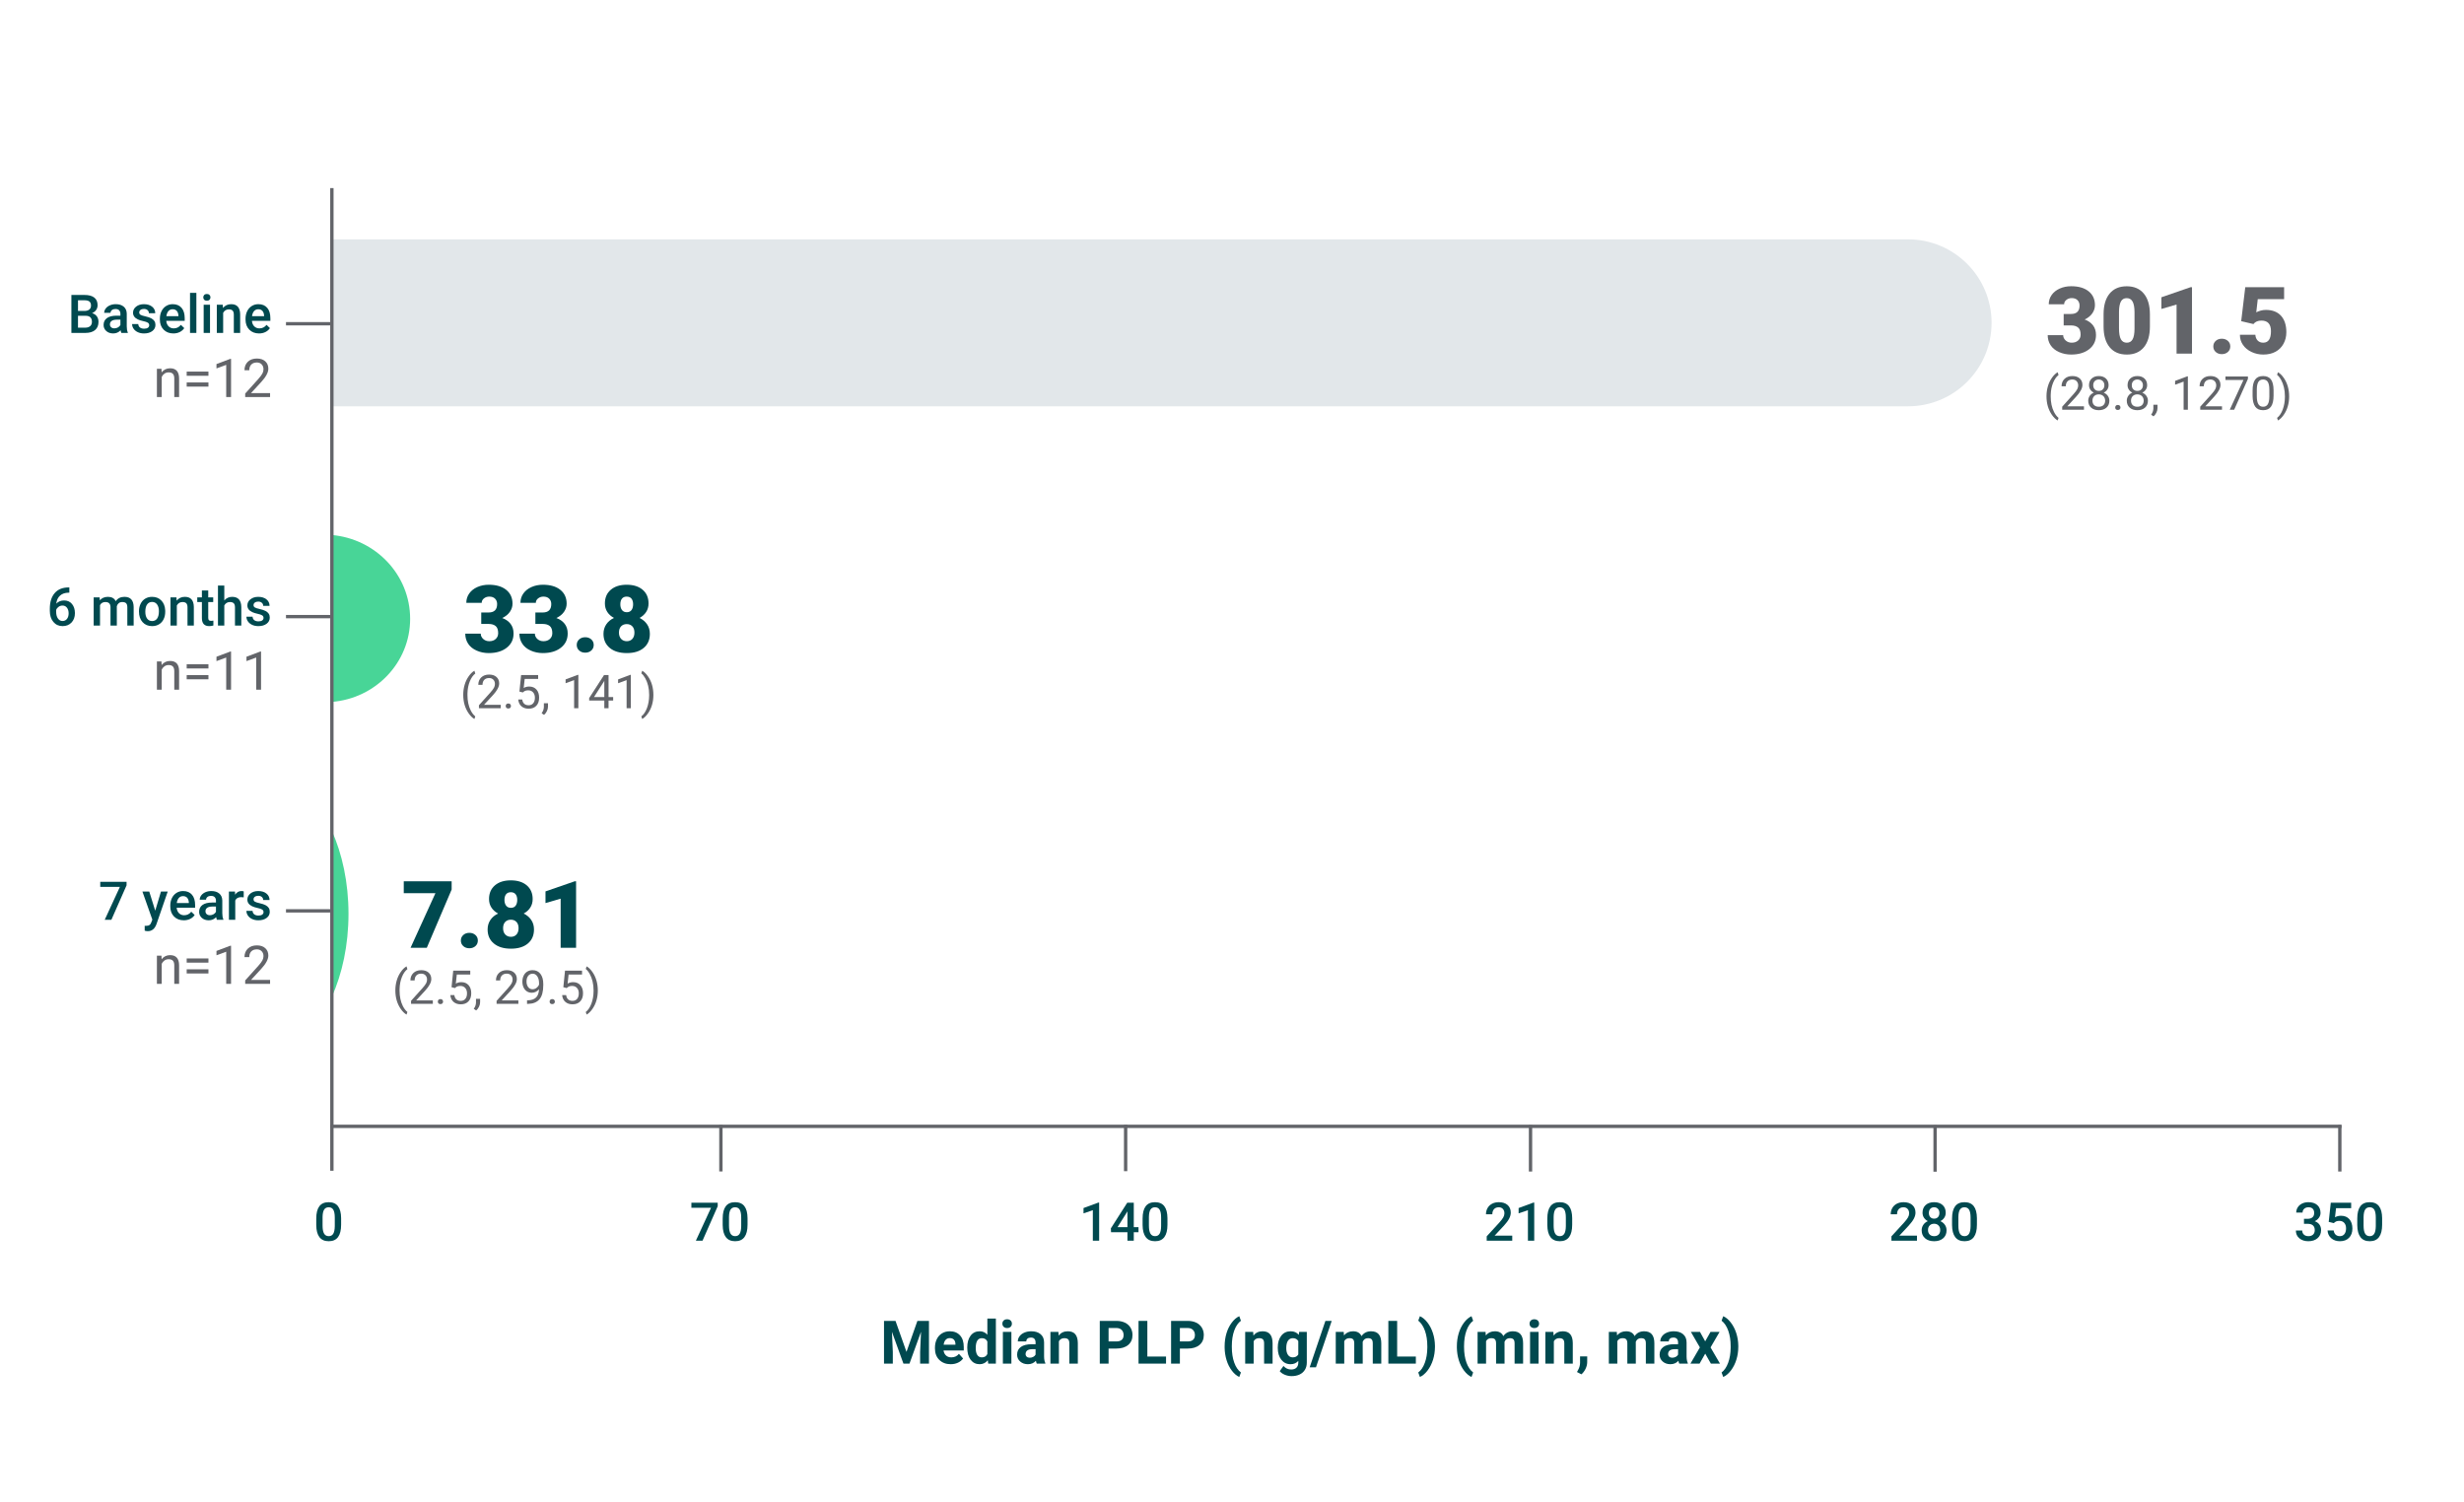 <svg width="738" height="450" viewBox="0 0 738 450" fill="none" xmlns="http://www.w3.org/2000/svg">
<path d="M596.504 96.693C596.504 110.491 585.301 121.693 571.504 121.693L99.334 121.693V71.693L571.504 71.693C585.301 71.693 596.504 82.895 596.504 96.693Z" fill="#E2E7EA"/>
<path d="M99.334 248.707V298.707C102.49 291.709 104.379 283.08 104.379 273.707C104.379 264.334 102.49 255.705 99.334 248.707Z" fill="#48D597"/>
<path d="M99.334 160.242V210.242C112.489 209.215 122.842 198.476 122.842 185.353C122.842 172.18 112.508 161.38 99.334 160.242Z" fill="#48D597"/>
<path d="M268.217 395.639L271.504 404.92L274.774 395.639H278.237V408.436H275.591V404.938L275.855 398.899L272.401 408.436H270.59L267.145 398.908L267.408 404.938V408.436H264.772V395.639H268.217Z" fill="#00494F"/>
<path d="M284.749 408.611C283.355 408.611 282.22 408.184 281.344 407.328C280.468 406.473 280.03 405.333 280.03 403.909V403.663C280.03 402.708 280.214 401.854 280.583 401.102C280.953 400.349 281.475 399.769 282.152 399.361C282.829 398.954 283.601 398.75 284.468 398.75C285.769 398.75 286.793 399.16 287.54 399.98C288.287 400.801 288.661 401.964 288.661 403.47V404.507H282.605C282.687 405.128 282.934 405.626 283.348 406.001C283.761 406.376 284.284 406.563 284.916 406.563C285.895 406.563 286.66 406.209 287.21 405.5L288.458 406.897C288.078 407.437 287.562 407.857 286.911 408.158C286.261 408.46 285.54 408.611 284.749 408.611ZM284.459 400.798C283.955 400.798 283.547 400.969 283.233 401.31C282.92 401.651 282.719 402.14 282.631 402.775H286.164V402.572C286.153 402.007 286 401.57 285.707 401.262C285.414 400.952 284.998 400.798 284.459 400.798Z" fill="#00494F"/>
<path d="M289.706 403.61C289.706 402.128 290.039 400.947 290.704 400.068C291.369 399.189 292.279 398.75 293.433 398.75C294.359 398.75 295.123 399.096 295.727 399.787V394.936H298.276V408.436H295.982L295.859 407.425C295.226 408.216 294.411 408.611 293.415 408.611C292.296 408.611 291.398 408.171 290.721 407.289C290.045 406.407 289.706 405.181 289.706 403.61ZM292.246 403.8C292.246 404.691 292.402 405.375 292.712 405.851C293.023 406.326 293.474 406.563 294.066 406.563C294.851 406.563 295.405 406.232 295.727 405.568V401.811C295.41 401.147 294.863 400.815 294.083 400.815C292.859 400.815 292.246 401.811 292.246 403.8Z" fill="#00494F"/>
<path d="M300.227 396.466C300.227 396.085 300.354 395.771 300.609 395.525C300.864 395.279 301.211 395.156 301.651 395.156C302.084 395.156 302.43 395.279 302.688 395.525C302.946 395.771 303.074 396.085 303.074 396.466C303.074 396.853 302.944 397.169 302.683 397.415C302.423 397.661 302.078 397.784 301.651 397.784C301.223 397.784 300.879 397.661 300.618 397.415C300.357 397.169 300.227 396.853 300.227 396.466ZM302.925 408.437H300.376V398.927H302.925V408.437Z" fill="#00494F"/>
<path d="M310.528 408.436C310.41 408.207 310.325 407.923 310.273 407.583C309.657 408.269 308.858 408.611 307.873 408.611C306.942 408.611 306.17 408.342 305.557 407.803C304.945 407.264 304.639 406.584 304.639 405.764C304.639 404.756 305.012 403.982 305.76 403.443C306.507 402.904 307.586 402.632 308.998 402.626H310.167V402.081C310.167 401.642 310.054 401.29 309.829 401.026C309.603 400.763 309.247 400.631 308.761 400.631C308.333 400.631 307.998 400.733 307.755 400.938C307.511 401.144 307.39 401.425 307.39 401.782H304.85C304.85 401.231 305.02 400.722 305.36 400.253C305.699 399.784 306.18 399.417 306.801 399.15C307.422 398.884 308.119 398.75 308.893 398.75C310.065 398.75 310.995 399.045 311.683 399.633C312.372 400.223 312.716 401.05 312.716 402.116V406.238C312.722 407.141 312.848 407.823 313.094 408.286V408.436H310.528ZM308.427 406.669C308.802 406.669 309.148 406.586 309.464 406.418C309.781 406.252 310.015 406.027 310.167 405.746V404.111H309.218C307.947 404.111 307.27 404.551 307.188 405.43L307.179 405.579C307.179 405.896 307.29 406.156 307.513 406.361C307.736 406.566 308.04 406.669 308.427 406.669Z" fill="#00494F"/>
<path d="M317.005 398.926L317.084 400.024C317.764 399.175 318.675 398.75 319.818 398.75C320.825 398.75 321.575 399.046 322.068 399.638C322.56 400.229 322.812 401.114 322.823 402.292V408.436H320.283V402.354C320.283 401.814 320.166 401.424 319.932 401.18C319.698 400.937 319.308 400.815 318.763 400.815C318.048 400.815 317.512 401.12 317.155 401.729V408.436H314.615V398.926H317.005Z" fill="#00494F"/>
<path d="M332.034 403.927V408.436H329.398V395.639H334.39C335.351 395.639 336.196 395.814 336.926 396.166C337.655 396.518 338.216 397.018 338.609 397.664C339.001 398.313 339.198 399.049 339.198 399.875C339.198 401.129 338.768 402.118 337.91 402.842C337.052 403.565 335.864 403.927 334.346 403.927H332.034ZM332.034 401.791H334.39C335.087 401.791 335.619 401.627 335.985 401.299C336.351 400.971 336.534 400.502 336.534 399.893C336.534 399.266 336.35 398.759 335.981 398.372C335.612 397.985 335.102 397.786 334.451 397.774H332.034V401.791Z" fill="#00494F"/>
<path d="M343.645 406.317H349.243V408.436H341.008V395.639H343.645V406.317Z" fill="#00494F"/>
<path d="M353.392 403.927V408.436H350.755V395.639H355.747C356.708 395.639 357.553 395.814 358.283 396.166C359.012 396.518 359.573 397.018 359.966 397.664C360.359 398.313 360.555 399.049 360.555 399.875C360.555 401.129 360.126 402.118 359.267 402.842C358.409 403.565 357.221 403.927 355.703 403.927H353.392ZM353.392 401.791H355.747C356.445 401.791 356.976 401.627 357.343 401.299C357.709 400.971 357.892 400.502 357.892 399.893C357.892 399.266 357.707 398.759 357.338 398.372C356.969 397.985 356.459 397.786 355.809 397.774H353.392V401.791Z" fill="#00494F"/>
<path d="M366.795 403.232C366.795 401.891 366.974 400.613 367.331 399.4C367.689 398.188 368.216 397.114 368.913 396.18C369.611 395.245 370.366 394.596 371.181 394.232L371.673 395.604C370.818 396.236 370.15 397.215 369.669 398.539C369.189 399.863 368.948 401.41 368.948 403.18V403.452C368.948 405.228 369.186 406.78 369.66 408.11C370.135 409.44 370.806 410.434 371.673 411.09L371.181 412.435C370.384 412.077 369.641 411.445 368.953 410.541C368.264 409.635 367.739 408.591 367.375 407.407C367.012 406.224 366.819 404.987 366.795 403.698V403.232Z" fill="#00494F"/>
<path d="M375.338 398.926L375.417 400.024C376.097 399.175 377.008 398.75 378.151 398.75C379.158 398.75 379.908 399.046 380.401 399.638C380.893 400.229 381.145 401.114 381.156 402.292V408.436H378.616V402.354C378.616 401.814 378.499 401.424 378.265 401.18C378.031 400.937 377.641 400.815 377.096 400.815C376.381 400.815 375.845 401.12 375.488 401.729V408.436H372.948V398.926H375.338Z" fill="#00494F"/>
<path d="M382.712 403.61C382.712 402.151 383.059 400.977 383.754 400.086C384.448 399.195 385.384 398.75 386.562 398.75C387.605 398.75 388.416 399.107 388.996 399.822L389.102 398.926H391.405V408.119C391.405 408.951 391.216 409.675 390.838 410.29C390.46 410.905 389.928 411.374 389.242 411.696C388.557 412.019 387.754 412.18 386.834 412.18C386.137 412.18 385.457 412.04 384.795 411.762C384.133 411.483 383.632 411.125 383.292 410.686L384.417 409.139C385.05 409.848 385.818 410.202 386.72 410.202C387.394 410.202 387.918 410.021 388.293 409.662C388.668 409.301 388.856 408.79 388.856 408.128V407.618C388.27 408.28 387.499 408.611 386.544 408.611C385.402 408.611 384.477 408.165 383.771 407.271C383.065 406.378 382.712 405.192 382.712 403.716L382.712 403.61ZM385.252 403.8C385.252 404.662 385.425 405.339 385.771 405.828C386.116 406.318 386.591 406.563 387.195 406.563C387.968 406.563 388.522 406.273 388.856 405.692V401.687C388.516 401.106 387.968 400.815 387.212 400.815C386.603 400.815 386.124 401.065 385.775 401.563C385.427 402.062 385.252 402.808 385.252 403.8Z" fill="#00494F"/>
<path d="M394.156 409.534H392.266L396.977 395.639H398.866L394.156 409.534Z" fill="#00494F"/>
<path d="M402.461 398.926L402.54 399.989C403.214 399.163 404.125 398.75 405.274 398.75C406.498 398.75 407.339 399.233 407.796 400.2C408.464 399.233 409.416 398.75 410.653 398.75C411.684 398.75 412.451 399.051 412.955 399.65C413.459 400.252 413.711 401.155 413.711 402.362V408.436H411.162V402.371C411.162 401.832 411.057 401.438 410.846 401.189C410.635 400.94 410.263 400.815 409.73 400.815C408.968 400.815 408.441 401.179 408.148 401.905L408.156 408.436H405.616V402.38C405.616 401.829 405.508 401.431 405.291 401.185C405.074 400.938 404.705 400.815 404.184 400.815C403.463 400.815 402.942 401.114 402.619 401.712V408.436H400.079V398.926H402.461Z" fill="#00494F"/>
<path d="M418.466 406.317H424.065V408.436H415.829V395.639H418.466V406.317Z" fill="#00494F"/>
<path d="M429.786 403.435C429.786 404.759 429.596 406.033 429.215 407.258C428.834 408.482 428.286 409.564 427.572 410.501C426.857 411.439 426.092 412.083 425.278 412.435L424.785 411.09C425.617 410.463 426.274 409.496 426.754 408.189C427.235 406.883 427.484 405.38 427.501 403.681V403.215C427.501 401.463 427.262 399.919 426.785 398.583C426.307 397.247 425.641 396.245 424.785 395.577L425.278 394.232C426.074 394.578 426.826 395.205 427.532 396.113C428.238 397.021 428.786 398.079 429.176 399.286C429.565 400.493 429.769 401.744 429.786 403.039V403.435Z" fill="#00494F"/>
<path d="M436.352 403.232C436.352 401.891 436.531 400.613 436.888 399.4C437.245 398.188 437.773 397.114 438.47 396.18C439.167 395.245 439.923 394.596 440.738 394.232L441.23 395.604C440.374 396.236 439.706 397.215 439.226 398.539C438.745 399.863 438.505 401.41 438.505 403.18V403.452C438.505 405.228 438.742 406.78 439.217 408.11C439.692 409.44 440.363 410.434 441.23 411.09L440.738 412.435C439.941 412.077 439.198 411.445 438.51 410.541C437.821 409.635 437.295 408.591 436.932 407.407C436.569 406.224 436.375 404.987 436.352 403.698V403.232Z" fill="#00494F"/>
<path d="M444.939 398.926L445.018 399.989C445.692 399.163 446.603 398.75 447.751 398.75C448.976 398.75 449.817 399.233 450.274 400.2C450.942 399.233 451.894 398.75 453.13 398.75C454.161 398.75 454.929 399.051 455.433 399.65C455.937 400.252 456.189 401.155 456.189 402.362V408.436H453.64V402.371C453.64 401.832 453.534 401.438 453.323 401.189C453.113 400.94 452.74 400.815 452.207 400.815C451.446 400.815 450.918 401.179 450.625 401.905L450.634 408.436H448.094V402.38C448.094 401.829 447.986 401.431 447.769 401.185C447.552 400.938 447.183 400.815 446.661 400.815C445.941 400.815 445.419 401.114 445.097 401.712V408.436H442.557V398.926H444.939Z" fill="#00494F"/>
<path d="M458.122 396.466C458.122 396.085 458.25 395.771 458.505 395.525C458.76 395.279 459.107 395.156 459.546 395.156C459.98 395.156 460.325 395.279 460.583 395.525C460.841 395.771 460.97 396.085 460.97 396.466C460.97 396.853 460.84 397.169 460.579 397.415C460.318 397.661 459.974 397.784 459.546 397.784C459.118 397.784 458.774 397.661 458.513 397.415C458.253 397.169 458.122 396.853 458.122 396.466ZM460.821 408.437H458.272V398.927H460.821V408.437Z" fill="#00494F"/>
<path d="M465.25 398.926L465.329 400.024C466.009 399.175 466.92 398.75 468.063 398.75C469.071 398.75 469.821 399.046 470.313 399.638C470.805 400.229 471.057 401.114 471.069 402.292V408.436H468.529V402.354C468.529 401.814 468.411 401.424 468.177 401.18C467.943 400.937 467.553 400.815 467.008 400.815C466.293 400.815 465.757 401.12 465.4 401.729V408.436H462.86V398.926H465.25Z" fill="#00494F"/>
<path d="M473.653 411.644L472.325 410.949L472.642 410.378C473.034 409.663 473.237 408.951 473.248 408.242V406.273H475.393L475.384 408.031C475.378 408.682 475.214 409.338 474.892 410C474.57 410.662 474.156 411.21 473.653 411.644Z" fill="#00494F"/>
<path d="M484.252 398.926L484.331 399.989C485.005 399.163 485.916 398.75 487.065 398.75C488.289 398.75 489.13 399.233 489.587 400.2C490.255 399.233 491.207 398.75 492.444 398.75C493.475 398.75 494.242 399.051 494.746 399.65C495.25 400.252 495.502 401.155 495.502 402.362V408.436H492.953V402.371C492.953 401.832 492.848 401.438 492.637 401.189C492.426 400.94 492.054 400.815 491.521 400.815C490.759 400.815 490.232 401.179 489.939 401.905L489.948 408.436H487.407V402.38C487.407 401.829 487.299 401.431 487.082 401.185C486.865 400.938 486.496 400.815 485.975 400.815C485.254 400.815 484.733 401.114 484.41 401.712V408.436H481.87V398.926H484.252Z" fill="#00494F"/>
<path d="M502.964 408.436C502.847 408.207 502.762 407.923 502.709 407.583C502.094 408.269 501.294 408.611 500.31 408.611C499.378 408.611 498.606 408.342 497.994 407.803C497.382 407.264 497.076 406.584 497.076 405.764C497.076 404.756 497.449 403.982 498.196 403.443C498.943 402.904 500.023 402.632 501.435 402.626H502.604V402.081C502.604 401.642 502.491 401.29 502.265 401.026C502.04 400.763 501.684 400.631 501.198 400.631C500.77 400.631 500.434 400.733 500.191 400.938C499.948 401.144 499.826 401.425 499.826 401.782H497.286C497.286 401.231 497.456 400.722 497.796 400.253C498.136 399.784 498.617 399.417 499.238 399.15C499.859 398.884 500.556 398.75 501.329 398.75C502.501 398.75 503.431 399.045 504.12 399.633C504.808 400.223 505.153 401.05 505.153 402.116V406.238C505.159 407.141 505.285 407.823 505.531 408.286V408.436H502.964ZM500.864 406.669C501.239 406.669 501.584 406.586 501.901 406.418C502.217 406.252 502.451 406.027 502.604 405.746V404.111H501.655C500.383 404.111 499.706 404.551 499.624 405.43L499.616 405.579C499.616 405.896 499.727 406.156 499.95 406.361C500.172 406.566 500.477 406.669 500.864 406.669Z" fill="#00494F"/>
<path d="M510.725 401.765L512.325 398.926H515.04L512.333 403.584L515.155 408.436H512.43L510.734 405.447L509.046 408.436H506.313L509.134 403.584L506.436 398.926H509.16L510.725 401.765Z" fill="#00494F"/>
<path d="M520.639 403.435C520.639 404.759 520.449 406.033 520.068 407.258C519.687 408.482 519.139 409.564 518.424 410.501C517.709 411.439 516.945 412.083 516.13 412.435L515.638 411.09C516.47 410.463 517.126 409.496 517.607 408.189C518.087 406.883 518.336 405.38 518.354 403.681V403.215C518.354 401.463 518.115 399.919 517.638 398.583C517.16 397.247 516.493 396.245 515.638 395.577L516.13 394.232C516.927 394.578 517.679 395.205 518.385 396.113C519.091 397.021 519.638 398.079 520.028 399.286C520.418 400.493 520.621 401.744 520.639 403.039V403.435Z" fill="#00494F"/>
<path d="M701.307 337.369H98.935" stroke="#626469" stroke-miterlimit="10"/>
<path d="M690.073 365.062H691.229C691.812 365.058 692.274 364.906 692.616 364.609C692.956 364.312 693.127 363.883 693.127 363.32C693.127 362.778 692.985 362.358 692.701 362.059C692.417 361.759 691.984 361.609 691.401 361.609C690.89 361.609 690.471 361.757 690.143 362.051C689.815 362.345 689.651 362.729 689.651 363.203H687.752C687.752 362.62 687.907 362.089 688.217 361.609C688.527 361.13 688.959 360.757 689.514 360.488C690.069 360.22 690.69 360.086 691.377 360.086C692.513 360.086 693.405 360.371 694.053 360.941C694.701 361.512 695.026 362.305 695.026 363.32C695.026 363.831 694.863 364.312 694.537 364.762C694.212 365.212 693.791 365.552 693.276 365.781C693.901 365.995 694.376 366.331 694.701 366.789C695.027 367.247 695.19 367.794 695.19 368.43C695.19 369.45 694.839 370.263 694.139 370.867C693.438 371.472 692.518 371.773 691.377 371.773C690.284 371.773 689.388 371.481 688.69 370.898C687.992 370.315 687.643 369.539 687.643 368.57H689.541C689.541 369.07 689.709 369.477 690.045 369.789C690.381 370.102 690.833 370.258 691.401 370.258C691.989 370.258 692.452 370.102 692.791 369.789C693.13 369.477 693.299 369.023 693.299 368.43C693.299 367.831 693.122 367.37 692.768 367.047C692.413 366.724 691.888 366.562 691.19 366.562H690.073V365.062Z" fill="#00494F"/>
<path d="M697.479 365.977L698.096 360.242H704.205V361.883H699.674L699.362 364.602C699.888 364.3 700.481 364.148 701.143 364.148C702.226 364.148 703.069 364.495 703.67 365.188C704.272 365.88 704.573 366.812 704.573 367.984C704.573 369.141 704.239 370.062 703.573 370.746C702.906 371.431 701.992 371.773 700.83 371.773C699.788 371.773 698.925 371.478 698.241 370.887C697.555 370.296 697.184 369.516 697.127 368.547H698.963C699.036 369.099 699.234 369.522 699.557 369.816C699.88 370.11 700.302 370.258 700.823 370.258C701.406 370.258 701.86 370.05 702.186 369.633C702.511 369.216 702.674 368.648 702.674 367.93C702.674 367.237 702.494 366.688 702.135 366.285C701.776 365.882 701.281 365.68 700.651 365.68C700.307 365.68 700.015 365.726 699.776 365.816C699.536 365.907 699.276 366.086 698.994 366.352L697.479 365.977Z" fill="#00494F"/>
<path d="M713.479 366.828C713.479 368.464 713.173 369.696 712.561 370.527C711.949 371.358 711.018 371.773 709.768 371.773C708.538 371.773 707.613 371.368 706.991 370.559C706.368 369.749 706.049 368.55 706.034 366.961V364.992C706.034 363.356 706.339 362.13 706.951 361.312C707.563 360.495 708.497 360.086 709.752 360.086C710.997 360.086 711.925 360.484 712.537 361.281C713.149 362.078 713.463 363.271 713.479 364.859V366.828ZM711.58 364.703C711.58 363.636 711.434 362.853 711.143 362.355C710.851 361.858 710.388 361.609 709.752 361.609C709.132 361.609 708.677 361.845 708.385 362.316C708.093 362.788 707.94 363.523 707.924 364.523V367.102C707.924 368.164 708.073 368.956 708.369 369.477C708.666 369.997 709.132 370.258 709.768 370.258C710.377 370.258 710.827 370.017 711.119 369.535C711.411 369.054 711.565 368.3 711.58 367.273V364.703Z" fill="#00494F"/>
<path d="M574.159 371.617H566.511V370.312L570.3 366.18C570.847 365.57 571.236 365.062 571.468 364.652C571.699 364.243 571.815 363.833 571.815 363.422C571.815 362.88 571.663 362.442 571.358 362.109C571.054 361.776 570.643 361.609 570.128 361.609C569.513 361.609 569.036 361.797 568.698 362.172C568.359 362.547 568.19 363.06 568.19 363.711H566.292C566.292 363.019 566.449 362.395 566.764 361.84C567.079 361.285 567.53 360.854 568.116 360.547C568.702 360.239 569.378 360.086 570.143 360.086C571.247 360.086 572.118 360.363 572.757 360.918C573.394 361.473 573.714 362.239 573.714 363.219C573.714 363.786 573.554 364.382 573.233 365.004C572.913 365.626 572.388 366.333 571.659 367.125L568.878 370.102H574.159V371.617Z" fill="#00494F"/>
<path d="M582.768 363.242C582.768 363.8 582.625 364.296 582.339 364.73C582.052 365.165 581.661 365.508 581.167 365.758C581.761 366.034 582.218 366.411 582.538 366.891C582.858 367.37 583.018 367.911 583.018 368.516C583.018 369.516 582.679 370.309 582.003 370.895C581.325 371.48 580.425 371.773 579.3 371.773C578.169 371.773 577.264 371.479 576.585 370.891C575.905 370.302 575.565 369.511 575.565 368.516C575.565 367.906 575.726 367.359 576.05 366.875C576.372 366.391 576.825 366.019 577.409 365.758C576.919 365.508 576.533 365.165 576.249 364.73C575.965 364.296 575.823 363.8 575.823 363.242C575.823 362.273 576.136 361.505 576.761 360.938C577.386 360.37 578.229 360.086 579.292 360.086C580.359 360.086 581.206 360.37 581.831 360.938C582.456 361.505 582.768 362.273 582.768 363.242ZM581.12 368.422C581.12 367.859 580.952 367.405 580.616 367.059C580.28 366.712 579.836 366.539 579.284 366.539C578.732 366.539 578.29 366.711 577.96 367.055C577.629 367.398 577.464 367.854 577.464 368.422C577.464 368.979 577.626 369.425 577.952 369.758C578.277 370.091 578.726 370.258 579.3 370.258C579.872 370.258 580.319 370.097 580.639 369.773C580.96 369.45 581.12 369 581.12 368.422ZM580.878 363.312C580.878 362.817 580.734 362.41 580.448 362.09C580.161 361.77 579.776 361.609 579.292 361.609C578.807 361.609 578.425 361.762 578.143 362.066C577.862 362.371 577.721 362.786 577.721 363.312C577.721 363.833 577.863 364.247 578.147 364.555C578.431 364.862 578.815 365.016 579.3 365.016C579.784 365.016 580.168 364.862 580.452 364.555C580.736 364.247 580.878 363.833 580.878 363.312Z" fill="#00494F"/>
<path d="M592.112 366.828C592.112 368.464 591.806 369.696 591.194 370.527C590.582 371.358 589.651 371.773 588.401 371.773C587.172 371.773 586.246 371.368 585.624 370.559C585.001 369.749 584.682 368.55 584.667 366.961V364.992C584.667 363.356 584.972 362.13 585.585 361.312C586.197 360.495 587.13 360.086 588.386 360.086C589.63 360.086 590.558 360.484 591.171 361.281C591.783 362.078 592.096 363.271 592.112 364.859V366.828ZM590.214 364.703C590.214 363.636 590.068 362.853 589.776 362.355C589.484 361.858 589.021 361.609 588.386 361.609C587.765 361.609 587.31 361.845 587.018 362.316C586.726 362.788 586.573 363.523 586.557 364.523V367.102C586.557 368.164 586.706 368.956 587.003 369.477C587.3 369.997 587.765 370.258 588.401 370.258C589.011 370.258 589.461 370.017 589.753 369.535C590.044 369.054 590.198 368.3 590.214 367.273V364.703Z" fill="#00494F"/>
<path d="M452.937 371.617H445.289V370.312L449.078 366.18C449.625 365.57 450.014 365.062 450.246 364.652C450.478 364.243 450.594 363.833 450.594 363.422C450.594 362.88 450.441 362.442 450.136 362.109C449.832 361.776 449.422 361.609 448.906 361.609C448.291 361.609 447.815 361.797 447.476 362.172C447.138 362.547 446.969 363.06 446.969 363.711H445.07C445.07 363.019 445.228 362.395 445.543 361.84C445.858 361.285 446.308 360.854 446.894 360.547C447.48 360.239 448.156 360.086 448.922 360.086C450.026 360.086 450.897 360.363 451.535 360.918C452.173 361.473 452.492 362.239 452.492 363.219C452.492 363.786 452.332 364.382 452.011 365.004C451.691 365.626 451.166 366.333 450.437 367.125L447.656 370.102H452.937V371.617Z" fill="#00494F"/>
<path d="M459.523 371.617H457.633V362.479L454.844 363.43V361.836L459.281 360.203H459.523L459.523 371.617Z" fill="#00494F"/>
<path d="M470.89 366.828C470.89 368.464 470.584 369.696 469.972 370.527C469.36 371.358 468.429 371.773 467.179 371.773C465.95 371.773 465.024 371.368 464.402 370.559C463.78 369.749 463.461 368.55 463.445 366.961V364.992C463.445 363.356 463.751 362.13 464.363 361.312C464.975 360.495 465.908 360.086 467.164 360.086C468.408 360.086 469.337 360.484 469.949 361.281C470.561 362.078 470.875 363.271 470.89 364.859L470.89 366.828ZM468.992 364.703C468.992 363.636 468.846 362.853 468.554 362.355C468.262 361.858 467.799 361.609 467.164 361.609C466.544 361.609 466.088 361.845 465.797 362.316C465.505 362.788 465.351 363.523 465.336 364.523V367.102C465.336 368.164 465.484 368.956 465.781 369.477C466.078 369.997 466.544 370.258 467.179 370.258C467.789 370.258 468.239 370.017 468.531 369.535C468.823 369.054 468.976 368.3 468.992 367.273V364.703Z" fill="#00494F"/>
<path d="M329.208 371.617H327.317V362.479L324.528 363.43V361.836L328.966 360.203H329.208L329.208 371.617Z" fill="#00494F"/>
<path d="M339.583 367.562H340.997V369.086H339.583V371.617H337.684V369.086H332.77L332.716 367.93L337.622 360.242H339.583V367.562ZM334.708 367.562H337.684V362.812L337.544 363.062L334.708 367.562Z" fill="#00494F"/>
<path d="M349.669 366.828C349.669 368.464 349.363 369.696 348.751 370.527C348.138 371.358 347.208 371.773 345.958 371.773C344.728 371.773 343.802 371.368 343.18 370.559C342.558 369.749 342.239 368.55 342.223 366.961V364.992C342.223 363.356 342.529 362.13 343.141 361.312C343.753 360.495 344.687 360.086 345.942 360.086C347.187 360.086 348.115 360.484 348.727 361.281C349.339 362.078 349.653 363.271 349.669 364.859L349.669 366.828ZM347.77 364.703C347.77 363.636 347.624 362.853 347.333 362.355C347.041 361.858 346.577 361.609 345.942 361.609C345.322 361.609 344.866 361.845 344.575 362.316C344.283 362.788 344.13 363.523 344.114 364.523V367.102C344.114 368.164 344.262 368.956 344.559 369.477C344.856 369.997 345.322 370.258 345.958 370.258C346.567 370.258 347.017 370.017 347.309 369.535C347.601 369.054 347.755 368.3 347.77 367.273V364.703Z" fill="#00494F"/>
<path d="M214.962 361.297L210.415 371.617H208.423L212.962 361.766H207.079V360.242H214.962L214.962 361.297Z" fill="#00494F"/>
<path d="M223.899 366.828C223.899 368.463 223.593 369.696 222.981 370.527C222.37 371.357 221.438 371.773 220.188 371.773C218.959 371.773 218.034 371.368 217.411 370.559C216.788 369.748 216.47 368.549 216.454 366.961V364.992C216.454 363.356 216.76 362.13 217.372 361.312C217.984 360.494 218.917 360.086 220.173 360.086C221.417 360.086 222.346 360.484 222.958 361.281C223.57 362.078 223.884 363.271 223.899 364.859V366.828ZM222.001 364.703C222.001 363.635 221.855 362.853 221.563 362.355C221.272 361.857 220.808 361.609 220.173 361.609C219.553 361.609 219.097 361.845 218.806 362.316C218.514 362.787 218.36 363.523 218.345 364.523V367.102C218.345 368.164 218.493 368.955 218.79 369.477C219.087 369.997 219.553 370.258 220.188 370.258C220.798 370.258 221.248 370.017 221.54 369.535C221.831 369.053 221.985 368.299 222.001 367.273V364.703Z" fill="#00494F"/>
<path d="M102.169 366.828C102.169 368.464 101.863 369.696 101.251 370.527C100.64 371.358 99.708 371.773 98.458 371.773C97.229 371.773 96.304 371.368 95.681 370.559C95.058 369.749 94.74 368.55 94.724 366.961V364.992C94.724 363.356 95.03 362.13 95.642 361.312C96.254 360.495 97.187 360.086 98.443 360.086C99.687 360.086 100.616 360.484 101.228 361.281C101.84 362.078 102.154 363.271 102.169 364.859L102.169 366.828ZM100.271 364.703C100.271 363.636 100.125 362.853 99.833 362.355C99.542 361.858 99.078 361.609 98.443 361.609C97.823 361.609 97.367 361.845 97.076 362.316C96.784 362.788 96.63 363.523 96.615 364.523V367.102C96.615 368.164 96.763 368.956 97.06 369.477C97.357 369.997 97.823 370.258 98.458 370.258C99.068 370.258 99.518 370.017 99.81 369.535C100.101 369.054 100.255 368.3 100.271 367.273V364.703Z" fill="#00494F"/>
<path d="M215.918 336.965V350.874" stroke="#626469" stroke-miterlimit="10"/>
<path d="M337.141 336.887V350.796" stroke="#626469" stroke-miterlimit="10"/>
<path d="M458.411 336.99V350.899" stroke="#626469" stroke-miterlimit="10"/>
<path d="M579.585 337.039V350.948" stroke="#626469" stroke-miterlimit="10"/>
<path d="M700.808 336.988V350.897" stroke="#626469" stroke-miterlimit="10"/>
<path d="M99.404 350.669V56.336" stroke="#626469" stroke-miterlimit="10"/>
<path d="M85.657 184.691H98.942" stroke="#626469" stroke-miterlimit="10"/>
<path d="M85.657 96.967H98.942" stroke="#626469" stroke-miterlimit="10"/>
<path d="M85.657 272.822H98.942" stroke="#626469" stroke-miterlimit="10"/>
<path d="M618.098 94.043H620.272C621.995 94.043 622.856 93.2 622.856 91.514C622.856 90.857 622.651 90.322 622.241 89.907C621.831 89.492 621.252 89.285 620.505 89.285C619.894 89.285 619.363 89.463 618.912 89.818C618.461 90.174 618.235 90.616 618.235 91.144H613.628C613.628 90.097 613.919 89.162 614.503 88.342C615.086 87.522 615.895 86.881 616.93 86.421C617.964 85.961 619.101 85.731 620.341 85.731C622.555 85.731 624.296 86.236 625.563 87.248C626.83 88.26 627.464 89.649 627.464 91.418C627.464 92.274 627.201 93.084 626.678 93.845C626.153 94.606 625.39 95.224 624.388 95.697C625.445 96.08 626.274 96.661 626.876 97.44C627.477 98.22 627.778 99.184 627.778 100.332C627.778 102.109 627.095 103.531 625.727 104.598C624.36 105.664 622.564 106.197 620.341 106.197C619.037 106.197 617.827 105.949 616.711 105.452C615.594 104.955 614.749 104.268 614.175 103.388C613.6 102.508 613.313 101.508 613.313 100.387H617.948C617.948 100.997 618.194 101.526 618.686 101.973C619.179 102.419 619.784 102.643 620.505 102.643C621.316 102.643 621.963 102.417 622.446 101.966C622.929 101.515 623.171 100.938 623.171 100.236C623.171 99.233 622.92 98.522 622.419 98.103C621.917 97.685 621.224 97.475 620.341 97.475H618.098V94.043Z" fill="#626469"/>
<path d="M643.925 97.791C643.925 100.479 643.321 102.554 642.113 104.012C640.905 105.47 639.203 106.199 637.007 106.199C634.792 106.199 633.078 105.466 631.866 103.998C630.654 102.53 630.048 100.462 630.048 97.791V94.154C630.048 91.466 630.651 89.392 631.859 87.934C633.067 86.476 634.773 85.746 636.979 85.746C639.185 85.746 640.894 86.48 642.106 87.947C643.318 89.415 643.925 91.488 643.925 94.168V97.791ZM639.317 93.566C639.317 92.136 639.13 91.066 638.757 90.36C638.383 89.654 637.79 89.301 636.979 89.301C636.186 89.301 635.61 89.629 635.25 90.285C634.889 90.941 634.696 91.935 634.669 93.266V98.352C634.669 99.837 634.855 100.924 635.229 101.612C635.603 102.301 636.195 102.645 637.007 102.645C637.79 102.645 638.369 102.31 638.743 101.64C639.117 100.97 639.308 99.919 639.317 98.488V93.566Z" fill="#626469"/>
<path d="M656.53 105.924H651.909V91.213L647.37 92.539V89.039L656.106 86.018H656.53V105.924Z" fill="#626469"/>
<path d="M665.458 101.453C666.187 101.453 666.793 101.67 667.276 102.103C667.759 102.535 668.001 103.089 668.001 103.764C668.001 104.438 667.759 104.992 667.276 105.425C666.793 105.857 666.187 106.074 665.458 106.074C664.72 106.074 664.111 105.855 663.633 105.418C663.154 104.98 662.915 104.429 662.915 103.764C662.915 103.099 663.154 102.547 663.633 102.109C664.111 101.672 664.72 101.453 665.458 101.453Z" fill="#626469"/>
<path d="M671.268 96.2L672.485 86.018H684.12V89.6H676.231L675.78 93.554C676.108 93.361 676.539 93.192 677.072 93.046C677.605 92.899 678.127 92.826 678.638 92.826C680.615 92.826 682.135 93.412 683.197 94.583C684.259 95.754 684.79 97.397 684.79 99.512C684.79 100.788 684.505 101.943 683.935 102.978C683.366 104.012 682.566 104.808 681.536 105.363C680.506 105.919 679.289 106.197 677.886 106.197C676.637 106.197 675.466 105.939 674.372 105.426C673.278 104.911 672.421 104.205 671.802 103.308C671.181 102.411 670.876 101.397 670.886 100.269H675.507C675.552 100.996 675.785 101.574 676.204 102.001C676.623 102.429 677.175 102.643 677.858 102.643C679.408 102.643 680.182 101.496 680.182 99.204C680.182 97.085 679.234 96.025 677.339 96.025C676.263 96.025 675.461 96.371 674.932 97.062L671.268 96.2Z" fill="#626469"/>
<path d="M612.951 118.686C612.951 117.655 613.089 116.667 613.365 115.719C613.64 114.77 614.052 113.909 614.598 113.135C615.145 112.36 615.713 111.813 616.301 111.494L616.56 112.328C615.895 112.839 615.349 113.618 614.923 114.666C614.497 115.714 614.263 116.888 614.222 118.187L614.216 118.768C614.216 120.526 614.537 122.054 615.18 123.348C615.567 124.122 616.027 124.729 616.56 125.166L616.301 125.938C615.695 125.602 615.116 125.036 614.564 124.243C613.489 122.693 612.951 120.841 612.951 118.686Z" fill="#626469"/>
<path d="M624.176 122.725H617.654V121.815L621.099 117.987C621.61 117.408 621.962 116.938 622.156 116.576C622.349 116.213 622.446 115.839 622.446 115.451C622.446 114.932 622.289 114.506 621.974 114.173C621.66 113.84 621.241 113.674 620.717 113.674C620.088 113.674 619.599 113.853 619.25 114.211C618.902 114.568 618.727 115.066 618.727 115.704H617.463C617.463 114.788 617.758 114.048 618.348 113.482C618.938 112.917 619.728 112.635 620.717 112.635C621.642 112.635 622.373 112.877 622.911 113.363C623.449 113.848 623.718 114.494 623.718 115.301C623.718 116.28 623.093 117.447 621.845 118.801L619.179 121.692H624.176V122.725Z" fill="#626469"/>
<path d="M631.552 115.369C631.552 115.866 631.421 116.308 631.159 116.695C630.896 117.083 630.542 117.386 630.096 117.604C630.615 117.828 631.026 118.153 631.329 118.582C631.633 119.011 631.784 119.496 631.784 120.038C631.784 120.899 631.493 121.585 630.912 122.096C630.331 122.606 629.567 122.861 628.619 122.861C627.662 122.861 626.895 122.605 626.319 122.092C625.742 121.58 625.454 120.895 625.454 120.038C625.454 119.5 625.601 119.015 625.895 118.582C626.189 118.149 626.596 117.821 627.115 117.598C626.673 117.379 626.325 117.076 626.069 116.688C625.814 116.301 625.686 115.861 625.686 115.369C625.686 114.53 625.955 113.865 626.493 113.373C627.031 112.881 627.74 112.635 628.619 112.635C629.494 112.635 630.201 112.881 630.742 113.373C631.282 113.865 631.552 114.53 631.552 115.369ZM630.519 120.011C630.519 119.455 630.343 119.001 629.99 118.65C629.637 118.3 629.175 118.124 628.605 118.124C628.035 118.124 627.579 118.297 627.235 118.644C626.89 118.99 626.719 119.445 626.719 120.011C626.719 120.576 626.886 121.021 627.221 121.344C627.556 121.667 628.022 121.829 628.619 121.829C629.211 121.829 629.676 121.666 630.013 121.34C630.351 121.015 630.519 120.571 630.519 120.011ZM628.619 113.674C628.122 113.674 627.72 113.828 627.412 114.135C627.105 114.443 626.951 114.861 626.951 115.39C626.951 115.896 627.102 116.305 627.406 116.617C627.709 116.929 628.113 117.085 628.619 117.085C629.125 117.085 629.529 116.929 629.832 116.617C630.136 116.305 630.287 115.896 630.287 115.39C630.287 114.884 630.13 114.472 629.815 114.152C629.501 113.833 629.102 113.674 628.619 113.674Z" fill="#626469"/>
<path d="M633.534 122.061C633.534 121.842 633.599 121.659 633.729 121.514C633.859 121.368 634.054 121.295 634.313 121.295C634.573 121.295 634.77 121.368 634.905 121.514C635.039 121.659 635.106 121.842 635.106 122.061C635.106 122.271 635.039 122.445 634.905 122.587C634.77 122.729 634.573 122.799 634.313 122.799C634.054 122.799 633.859 122.729 633.729 122.587C633.599 122.445 633.534 122.271 633.534 122.061Z" fill="#626469"/>
<path d="M643.097 115.369C643.097 115.866 642.967 116.308 642.704 116.695C642.442 117.083 642.088 117.386 641.641 117.604C642.161 117.828 642.572 118.153 642.875 118.582C643.179 119.011 643.33 119.496 643.33 120.038C643.33 120.899 643.039 121.585 642.458 122.096C641.877 122.606 641.113 122.861 640.165 122.861C639.208 122.861 638.441 122.605 637.865 122.092C637.288 121.58 637 120.895 637 120.038C637 119.5 637.147 119.015 637.441 118.582C637.735 118.149 638.141 117.821 638.661 117.598C638.219 117.379 637.87 117.076 637.615 116.688C637.36 116.301 637.232 115.861 637.232 115.369C637.232 114.53 637.501 113.865 638.039 113.373C638.576 112.881 639.285 112.635 640.165 112.635C641.04 112.635 641.747 112.881 642.287 113.373C642.827 113.865 643.097 114.53 643.097 115.369ZM642.065 120.011C642.065 119.455 641.888 119.001 641.535 118.65C641.182 118.3 640.721 118.124 640.151 118.124C639.581 118.124 639.125 118.297 638.781 118.644C638.436 118.99 638.264 119.445 638.264 120.011C638.264 120.576 638.432 121.021 638.767 121.344C639.102 121.667 639.568 121.829 640.165 121.829C640.757 121.829 641.222 121.666 641.559 121.34C641.897 121.015 642.065 120.571 642.065 120.011ZM640.165 113.674C639.668 113.674 639.266 113.828 638.958 114.135C638.651 114.443 638.497 114.861 638.497 115.39C638.497 115.896 638.648 116.305 638.951 116.617C639.255 116.929 639.659 117.085 640.165 117.085C640.671 117.085 641.075 116.929 641.378 116.617C641.681 116.305 641.833 115.896 641.833 115.39C641.833 114.884 641.676 114.472 641.361 114.152C641.047 113.833 640.648 113.674 640.165 113.674Z" fill="#626469"/>
<path d="M645.012 124.706L644.294 124.214C644.722 123.617 644.946 123.002 644.964 122.368V121.227H646.201V122.218C646.201 122.678 646.088 123.139 645.863 123.599C645.637 124.059 645.353 124.428 645.012 124.706Z" fill="#626469"/>
<path d="M655.293 122.724H654.021V114.295L651.471 115.231V114.083L655.095 112.723H655.293V122.724Z" fill="#626469"/>
<path d="M665.519 122.725H658.998V121.815L662.443 117.987C662.953 117.408 663.305 116.938 663.499 116.576C663.693 116.213 663.79 115.839 663.79 115.451C663.79 114.932 663.633 114.506 663.318 114.173C663.004 113.84 662.584 113.674 662.06 113.674C661.431 113.674 660.943 113.853 660.594 114.211C660.245 114.568 660.071 115.066 660.071 115.704H658.806C658.806 114.788 659.101 114.048 659.692 113.482C660.282 112.917 661.072 112.635 662.06 112.635C662.986 112.635 663.717 112.877 664.255 113.363C664.792 113.848 665.061 114.494 665.061 115.301C665.061 116.28 664.437 117.447 663.188 118.801L660.522 121.692H665.519V122.725Z" fill="#626469"/>
<path d="M673.285 113.482L669.163 122.725H667.837L671.945 113.811H666.558V112.771H673.285V113.482Z" fill="#626469"/>
<path d="M680.962 118.479C680.962 119.961 680.709 121.062 680.203 121.781C679.697 122.501 678.907 122.861 677.831 122.861C676.769 122.861 675.983 122.51 675.472 121.805C674.962 121.102 674.698 120.05 674.68 118.65V116.962C674.68 115.499 674.932 114.412 675.438 113.701C675.944 112.99 676.737 112.635 677.817 112.635C678.888 112.635 679.677 112.978 680.182 113.664C680.688 114.35 680.948 115.408 680.962 116.839V118.479ZM679.697 116.75C679.697 115.679 679.547 114.898 679.246 114.408C678.945 113.919 678.469 113.674 677.817 113.674C677.17 113.674 676.699 113.918 676.402 114.405C676.106 114.893 675.953 115.643 675.944 116.654V118.678C675.944 119.753 676.1 120.547 676.412 121.061C676.724 121.572 677.198 121.829 677.831 121.829C678.455 121.829 678.919 121.588 679.222 121.104C679.525 120.621 679.683 119.86 679.697 118.821V116.75Z" fill="#626469"/>
<path d="M685.631 118.754C685.631 119.77 685.497 120.744 685.231 121.677C684.964 122.608 684.556 123.469 684.007 124.257C683.458 125.045 682.883 125.605 682.281 125.938L682.014 125.166C682.716 124.628 683.28 123.793 683.706 122.661C684.133 121.528 684.35 120.271 684.359 118.891V118.672C684.359 117.715 684.259 116.825 684.058 116.003C683.858 115.18 683.579 114.442 683.221 113.791C682.863 113.14 682.461 112.631 682.014 112.267L682.281 111.494C682.883 111.827 683.456 112.383 684 113.162C684.545 113.941 684.953 114.801 685.224 115.739C685.495 116.678 685.631 117.683 685.631 118.754Z" fill="#626469"/>
<path d="M144.139 183.457H146.312C148.035 183.457 148.896 182.614 148.896 180.928C148.896 180.271 148.691 179.736 148.281 179.321C147.871 178.906 147.292 178.699 146.545 178.699C145.934 178.699 145.403 178.877 144.952 179.232C144.501 179.588 144.275 180.03 144.275 180.559H139.668C139.668 179.511 139.959 178.576 140.543 177.756C141.126 176.936 141.935 176.295 142.97 175.835C144.004 175.375 145.141 175.145 146.381 175.145C148.596 175.145 150.336 175.65 151.603 176.662C152.87 177.674 153.504 179.063 153.504 180.832C153.504 181.688 153.242 182.498 152.718 183.259C152.193 184.02 151.43 184.638 150.428 185.111C151.485 185.494 152.314 186.075 152.916 186.854C153.517 187.634 153.818 188.598 153.818 189.746C153.818 191.523 153.135 192.945 151.767 194.012C150.4 195.078 148.604 195.611 146.381 195.611C145.077 195.611 143.867 195.363 142.751 194.866C141.634 194.369 140.789 193.682 140.215 192.802C139.641 191.922 139.353 190.922 139.353 189.801H143.988C143.988 190.411 144.234 190.94 144.726 191.387C145.219 191.833 145.825 192.057 146.545 192.057C147.356 192.057 148.003 191.831 148.486 191.38C148.969 190.929 149.211 190.353 149.211 189.65C149.211 188.647 148.96 187.937 148.459 187.518C147.957 187.099 147.265 186.889 146.381 186.889H144.139L144.139 183.457Z" fill="#00494F"/>
<path d="M160.353 183.457H162.527C164.25 183.457 165.111 182.614 165.111 180.928C165.111 180.271 164.906 179.736 164.496 179.321C164.086 178.906 163.507 178.699 162.76 178.699C162.149 178.699 161.618 178.877 161.167 179.232C160.716 179.588 160.49 180.03 160.49 180.559H155.883C155.883 179.511 156.174 178.576 156.758 177.756C157.341 176.936 158.15 176.295 159.184 175.835C160.219 175.375 161.356 175.145 162.596 175.145C164.81 175.145 166.551 175.65 167.818 176.662C169.085 177.674 169.719 179.063 169.719 180.832C169.719 181.688 169.456 182.498 168.932 183.259C168.408 184.02 167.645 184.638 166.642 185.111C167.7 185.494 168.529 186.075 169.131 186.854C169.732 187.634 170.033 188.598 170.033 189.746C170.033 191.523 169.349 192.945 167.982 194.012C166.615 195.078 164.819 195.611 162.596 195.611C161.292 195.611 160.082 195.363 158.966 194.866C157.849 194.369 157.004 193.682 156.43 192.802C155.855 191.922 155.568 190.922 155.568 189.801H160.203C160.203 190.411 160.449 190.94 160.941 191.387C161.433 191.833 162.039 192.057 162.76 192.057C163.571 192.057 164.218 191.831 164.701 191.38C165.184 190.929 165.426 190.353 165.426 189.65C165.426 188.647 165.175 187.937 164.674 187.518C164.172 187.099 163.479 186.889 162.596 186.889H160.353L160.353 183.457Z" fill="#00494F"/>
<path d="M175.283 190.867C176.012 190.867 176.618 191.084 177.101 191.517C177.584 191.949 177.826 192.503 177.826 193.178C177.826 193.853 177.584 194.406 177.101 194.839C176.618 195.272 176.012 195.488 175.283 195.488C174.545 195.488 173.936 195.27 173.458 194.832C172.979 194.395 172.74 193.843 172.74 193.178C172.74 192.513 172.979 191.961 173.458 191.523C173.936 191.086 174.545 190.867 175.283 190.867Z" fill="#00494F"/>
<path d="M194.246 180.75C194.246 181.716 194.007 182.568 193.528 183.307C193.05 184.045 192.391 184.638 191.553 185.084C192.5 185.549 193.252 186.185 193.808 186.991C194.364 187.798 194.642 188.753 194.642 189.855C194.642 191.633 194.029 193.036 192.803 194.066C191.577 195.097 189.889 195.611 187.738 195.611C185.578 195.611 183.873 195.094 182.625 194.06C181.376 193.025 180.752 191.624 180.752 189.855C180.752 188.789 181.025 187.846 181.572 187.025C182.119 186.205 182.893 185.558 183.896 185.084C183.049 184.638 182.383 184.045 181.9 183.307C181.417 182.568 181.176 181.716 181.176 180.75C181.176 179.019 181.763 177.651 182.939 176.648C184.115 175.646 185.701 175.145 187.697 175.145C189.711 175.145 191.306 175.646 192.482 176.648C193.658 177.651 194.246 179.019 194.246 180.75ZM190.021 189.486C190.021 188.666 189.809 188.035 189.386 187.593C188.962 187.15 188.403 186.93 187.711 186.93C187.018 186.93 186.457 187.15 186.029 187.593C185.6 188.035 185.386 188.666 185.386 189.486C185.386 190.279 185.603 190.906 186.036 191.366C186.469 191.826 187.036 192.057 187.738 192.057C188.422 192.057 188.973 191.829 189.392 191.373C189.811 190.917 190.021 190.288 190.021 189.486ZM187.697 178.699C187.077 178.699 186.605 178.902 186.282 179.308C185.958 179.713 185.797 180.276 185.797 180.996C185.797 181.707 185.961 182.281 186.289 182.719C186.617 183.156 187.1 183.375 187.738 183.375C188.367 183.375 188.839 183.156 189.153 182.719C189.468 182.281 189.625 181.707 189.625 180.996C189.625 180.285 189.463 179.725 189.139 179.314C188.816 178.904 188.335 178.699 187.697 178.699Z" fill="#00494F"/>
<path d="M138.745 208.098C138.745 207.067 138.883 206.079 139.158 205.131C139.434 204.183 139.845 203.321 140.392 202.547C140.939 201.772 141.507 201.226 142.094 200.906L142.354 201.74C141.689 202.251 141.143 203.03 140.717 204.078C140.291 205.126 140.057 206.3 140.016 207.599L140.01 208.18C140.01 209.938 140.331 211.466 140.973 212.76C141.361 213.534 141.821 214.141 142.354 214.578L142.094 215.351C141.489 215.014 140.909 214.448 140.358 213.655C139.282 212.105 138.745 210.253 138.745 208.098Z" fill="#626469"/>
<path d="M149.969 212.139H143.448V211.229L146.893 207.401C147.404 206.822 147.756 206.352 147.949 205.99C148.143 205.627 148.24 205.253 148.24 204.865C148.24 204.346 148.083 203.92 147.768 203.587C147.454 203.254 147.034 203.088 146.511 203.088C145.882 203.088 145.393 203.267 145.044 203.625C144.696 203.982 144.521 204.48 144.521 205.118H143.257C143.257 204.202 143.552 203.462 144.142 202.896C144.732 202.331 145.522 202.049 146.51 202.049C147.436 202.049 148.167 202.291 148.705 202.777C149.242 203.262 149.511 203.908 149.511 204.715C149.511 205.694 148.887 206.861 147.638 208.215L144.972 211.106H149.969V212.139Z" fill="#626469"/>
<path d="M151.467 211.475C151.467 211.256 151.531 211.073 151.661 210.928C151.791 210.782 151.986 210.709 152.246 210.709C152.506 210.709 152.703 210.782 152.837 210.928C152.971 211.073 153.039 211.256 153.039 211.475C153.039 211.685 152.971 211.859 152.837 212.001C152.703 212.143 152.506 212.213 152.246 212.213C151.986 212.213 151.791 212.143 151.661 212.001C151.531 211.859 151.467 211.685 151.467 211.475Z" fill="#626469"/>
<path d="M155.575 207.146L156.081 202.184H161.18V203.353H157.154L156.853 206.066C157.341 205.779 157.895 205.636 158.514 205.636C159.421 205.636 160.141 205.936 160.675 206.535C161.208 207.134 161.474 207.944 161.474 208.965C161.474 209.99 161.198 210.798 160.644 211.389C160.09 211.979 159.317 212.273 158.323 212.273C157.444 212.273 156.726 212.029 156.17 211.542C155.614 211.055 155.297 210.38 155.219 209.519H156.416C156.493 210.088 156.696 210.518 157.024 210.807C157.352 211.097 157.785 211.241 158.323 211.241C158.911 211.241 159.372 211.041 159.707 210.64C160.042 210.238 160.21 209.685 160.21 208.979C160.21 208.313 160.029 207.779 159.666 207.375C159.304 206.973 158.822 206.771 158.22 206.771C157.669 206.771 157.236 206.892 156.922 207.133L156.587 207.406L155.575 207.146Z" fill="#626469"/>
<path d="M162.944 214.12L162.226 213.628C162.655 213.031 162.878 212.416 162.896 211.782V210.641H164.134V211.632C164.134 212.092 164.021 212.553 163.795 213.013C163.57 213.473 163.286 213.842 162.944 214.12Z" fill="#626469"/>
<path d="M173.225 212.138H171.954V203.709L169.404 204.646V203.497L173.027 202.137H173.225L173.225 212.138Z" fill="#626469"/>
<path d="M182.269 208.794H183.65V209.826H182.269V212.137H180.998V209.826H176.466V209.081L180.923 202.184H182.269V208.794ZM177.901 208.794H180.998V203.913L180.848 204.187L177.901 208.794Z" fill="#626469"/>
<path d="M188.948 212.138H187.677V203.709L185.127 204.646V203.497L188.75 202.137H188.948V212.138Z" fill="#626469"/>
<path d="M195.702 208.166C195.702 209.183 195.569 210.156 195.302 211.089C195.036 212.02 194.628 212.881 194.078 213.669C193.529 214.457 192.954 215.018 192.352 215.351L192.086 214.578C192.787 214.04 193.351 213.205 193.778 212.073C194.204 210.94 194.421 209.684 194.431 208.303V208.084C194.431 207.127 194.33 206.237 194.13 205.415C193.929 204.592 193.65 203.854 193.292 203.203C192.934 202.552 192.533 202.043 192.086 201.679L192.352 200.906C192.954 201.239 193.527 201.795 194.072 202.574C194.616 203.354 195.024 204.213 195.295 205.151C195.566 206.09 195.702 207.095 195.702 208.166Z" fill="#626469"/>
<path d="M135.274 266.434L127.836 283.879H122.969L130.42 267.527H120.932V263.973H135.274V266.434Z" fill="#00494F"/>
<path d="M140.578 279.408C141.307 279.408 141.913 279.625 142.397 280.058C142.88 280.49 143.121 281.044 143.121 281.719C143.121 282.394 142.88 282.947 142.397 283.38C141.913 283.813 141.307 284.029 140.578 284.029C139.84 284.029 139.232 283.811 138.753 283.373C138.275 282.936 138.036 282.384 138.036 281.719C138.036 281.054 138.275 280.502 138.753 280.064C139.232 279.627 139.84 279.408 140.578 279.408Z" fill="#00494F"/>
<path d="M159.541 269.291C159.541 270.257 159.302 271.109 158.824 271.848C158.345 272.586 157.686 273.179 156.848 273.625C157.796 274.09 158.548 274.726 159.104 275.532C159.659 276.339 159.938 277.294 159.938 278.396C159.938 280.174 159.324 281.577 158.099 282.607C156.873 283.638 155.184 284.152 153.033 284.152C150.873 284.152 149.169 283.635 147.92 282.601C146.671 281.566 146.047 280.165 146.047 278.396C146.047 277.33 146.321 276.387 146.867 275.566C147.414 274.746 148.189 274.099 149.192 273.625C148.344 273.179 147.678 272.586 147.196 271.848C146.712 271.109 146.471 270.257 146.471 269.291C146.471 267.56 147.059 266.192 148.235 265.189C149.41 264.187 150.996 263.686 152.992 263.686C155.007 263.686 156.602 264.187 157.778 265.189C158.953 266.192 159.541 267.56 159.541 269.291ZM155.317 278.027C155.317 277.207 155.105 276.576 154.681 276.134C154.257 275.691 153.698 275.471 153.006 275.471C152.313 275.471 151.753 275.691 151.324 276.134C150.896 276.576 150.682 277.207 150.682 278.027C150.682 278.82 150.898 279.447 151.331 279.907C151.764 280.367 152.331 280.598 153.033 280.598C153.717 280.598 154.268 280.37 154.688 279.914C155.107 279.458 155.317 278.829 155.317 278.027ZM152.992 267.24C152.372 267.24 151.901 267.443 151.577 267.849C151.254 268.254 151.092 268.817 151.092 269.537C151.092 270.248 151.256 270.822 151.584 271.26C151.912 271.697 152.395 271.916 153.033 271.916C153.662 271.916 154.134 271.697 154.449 271.26C154.763 270.822 154.92 270.248 154.92 269.537C154.92 268.826 154.758 268.266 154.435 267.855C154.111 267.445 153.63 267.24 152.992 267.24Z" fill="#00494F"/>
<path d="M172.543 283.879H167.922V269.168L163.383 270.494V266.994L172.12 263.973H172.543L172.543 283.879Z" fill="#00494F"/>
<path d="M118.413 296.639C118.413 295.608 118.551 294.62 118.827 293.672C119.102 292.724 119.514 291.862 120.06 291.088C120.607 290.313 121.175 289.767 121.763 289.447L122.022 290.281C121.357 290.792 120.811 291.571 120.385 292.619C119.959 293.667 119.725 294.841 119.684 296.14L119.678 296.721C119.678 298.479 119.999 300.007 120.641 301.301C121.029 302.075 121.489 302.682 122.022 303.119L121.763 303.892C121.157 303.555 120.578 302.989 120.026 302.196C118.951 300.646 118.413 298.794 118.413 296.639Z" fill="#626469"/>
<path d="M129.638 300.68H123.116V299.771L126.561 295.942C127.072 295.363 127.424 294.893 127.618 294.531C127.811 294.168 127.908 293.794 127.908 293.406C127.908 292.887 127.751 292.461 127.436 292.128C127.122 291.795 126.703 291.629 126.179 291.629C125.55 291.629 125.061 291.808 124.712 292.166C124.364 292.523 124.189 293.021 124.189 293.659H122.925C122.925 292.743 123.22 292.003 123.81 291.438C124.4 290.872 125.19 290.59 126.179 290.59C127.104 290.59 127.835 290.832 128.373 291.318C128.911 291.803 129.18 292.449 129.18 293.256C129.18 294.235 128.555 295.402 127.307 296.756L124.64 299.647H129.638L129.638 300.68Z" fill="#626469"/>
<path d="M131.135 300.016C131.135 299.797 131.199 299.614 131.329 299.469C131.459 299.323 131.654 299.25 131.914 299.25C132.174 299.25 132.371 299.323 132.505 299.469C132.639 299.614 132.707 299.797 132.707 300.016C132.707 300.226 132.639 300.4 132.505 300.542C132.371 300.684 132.174 300.754 131.914 300.754C131.654 300.754 131.459 300.684 131.329 300.542C131.199 300.4 131.135 300.226 131.135 300.016Z" fill="#626469"/>
<path d="M135.243 295.689L135.749 290.727H140.848V291.896H136.822L136.521 294.609C137.009 294.322 137.563 294.179 138.182 294.179C139.089 294.179 139.809 294.479 140.343 295.078C140.876 295.677 141.142 296.487 141.142 297.508C141.142 298.533 140.865 299.341 140.312 299.932C139.758 300.522 138.985 300.816 137.991 300.816C137.112 300.816 136.394 300.572 135.838 300.085C135.281 299.598 134.965 298.923 134.887 298.062H136.084C136.161 298.631 136.364 299.061 136.692 299.35C137.02 299.64 137.453 299.784 137.991 299.784C138.579 299.784 139.04 299.584 139.375 299.183C139.71 298.781 139.878 298.228 139.878 297.522C139.878 296.856 139.697 296.322 139.334 295.918C138.972 295.516 138.49 295.314 137.888 295.314C137.337 295.314 136.904 295.435 136.59 295.676L136.255 295.949L135.243 295.689Z" fill="#626469"/>
<path d="M142.612 302.661L141.894 302.169C142.323 301.572 142.546 300.957 142.564 300.323V299.182H143.802V300.173C143.802 300.633 143.689 301.094 143.463 301.554C143.238 302.014 142.954 302.383 142.612 302.661Z" fill="#626469"/>
<path d="M155.259 300.68H148.737V299.771L152.182 295.942C152.693 295.363 153.045 294.893 153.239 294.531C153.432 294.168 153.529 293.794 153.529 293.406C153.529 292.887 153.372 292.461 153.057 292.128C152.743 291.795 152.323 291.629 151.8 291.629C151.171 291.629 150.682 291.808 150.333 292.166C149.985 292.523 149.81 293.021 149.81 293.659H148.546C148.546 292.743 148.841 292.003 149.431 291.438C150.021 290.872 150.811 290.59 151.8 290.59C152.725 290.59 153.456 290.832 153.994 291.318C154.531 291.803 154.801 292.449 154.801 293.256C154.801 294.235 154.176 295.402 152.927 296.756L150.261 299.647H155.259V300.68Z" fill="#626469"/>
<path d="M161.445 296.305C161.181 296.619 160.865 296.872 160.498 297.063C160.132 297.255 159.729 297.351 159.292 297.351C158.718 297.351 158.218 297.209 157.791 296.927C157.365 296.645 157.036 296.246 156.804 295.734C156.571 295.221 156.455 294.655 156.455 294.035C156.455 293.37 156.581 292.771 156.834 292.237C157.087 291.704 157.446 291.296 157.911 291.014C158.376 290.731 158.918 290.59 159.538 290.59C160.522 290.59 161.298 290.958 161.866 291.693C162.433 292.43 162.717 293.434 162.717 294.705V295.074C162.717 297.011 162.334 298.425 161.568 299.316C160.803 300.207 159.647 300.664 158.102 300.687H157.856V299.613H158.123C159.166 299.595 159.969 299.323 160.529 298.798C161.09 298.272 161.395 297.441 161.445 296.305ZM159.497 296.305C159.921 296.305 160.311 296.175 160.669 295.915C161.027 295.655 161.288 295.334 161.452 294.951V294.445C161.452 293.616 161.272 292.941 160.912 292.422C160.552 291.902 160.096 291.643 159.545 291.643C158.989 291.643 158.542 291.855 158.205 292.281C157.868 292.708 157.699 293.27 157.699 293.967C157.699 294.646 157.862 295.205 158.188 295.645C158.514 296.085 158.95 296.305 159.497 296.305Z" fill="#626469"/>
<path d="M164.617 300.016C164.617 299.797 164.682 299.614 164.812 299.469C164.942 299.323 165.136 299.25 165.396 299.25C165.656 299.25 165.853 299.323 165.988 299.469C166.122 299.614 166.189 299.797 166.189 300.016C166.189 300.226 166.122 300.4 165.988 300.542C165.853 300.684 165.656 300.754 165.396 300.754C165.136 300.754 164.942 300.684 164.812 300.542C164.682 300.4 164.617 300.226 164.617 300.016Z" fill="#626469"/>
<path d="M168.725 295.689L169.231 290.727H174.331V291.896H170.304L170.004 294.609C170.491 294.322 171.045 294.179 171.665 294.179C172.572 294.179 173.292 294.479 173.825 295.078C174.358 295.677 174.625 296.487 174.625 297.508C174.625 298.533 174.348 299.341 173.794 299.932C173.24 300.522 172.467 300.816 171.473 300.816C170.594 300.816 169.876 300.572 169.32 300.085C168.764 299.598 168.448 298.923 168.37 298.062H169.566C169.644 298.631 169.846 299.061 170.175 299.35C170.503 299.64 170.936 299.784 171.473 299.784C172.061 299.784 172.523 299.584 172.858 299.183C173.193 298.781 173.36 298.228 173.36 297.522C173.36 296.856 173.179 296.322 172.817 295.918C172.454 295.516 171.972 295.314 171.371 295.314C170.82 295.314 170.386 295.435 170.072 295.676L169.737 295.949L168.725 295.689Z" fill="#626469"/>
<path d="M179.055 296.707C179.055 297.724 178.921 298.697 178.655 299.63C178.388 300.562 177.98 301.422 177.431 302.21C176.882 302.998 176.307 303.559 175.705 303.892L175.438 303.119C176.14 302.581 176.704 301.746 177.13 300.614C177.557 299.481 177.774 298.225 177.783 296.844V296.625C177.783 295.668 177.683 294.778 177.482 293.956C177.282 293.133 177.003 292.396 176.645 291.744C176.287 291.093 175.885 290.584 175.438 290.22L175.705 289.447C176.307 289.78 176.88 290.336 177.424 291.115C177.969 291.895 178.377 292.754 178.648 293.692C178.919 294.631 179.055 295.636 179.055 296.707Z" fill="#626469"/>
<path d="M20.767 175.949V177.52H20.533C19.471 177.535 18.622 177.827 17.986 178.395C17.351 178.962 16.973 179.767 16.853 180.809C17.463 180.168 18.242 179.848 19.189 179.848C20.195 179.848 20.988 180.202 21.568 180.91C22.149 181.618 22.439 182.532 22.439 183.652C22.439 184.809 22.099 185.745 21.42 186.461C20.74 187.177 19.848 187.535 18.744 187.535C17.609 187.535 16.688 187.116 15.982 186.277C15.277 185.438 14.924 184.34 14.924 182.98V182.332C14.924 180.337 15.409 178.774 16.381 177.645C17.352 176.515 18.749 175.949 20.572 175.949H20.767ZM18.728 181.379C18.312 181.379 17.93 181.496 17.584 181.73C17.238 181.965 16.984 182.277 16.822 182.668V183.246C16.822 184.09 16.999 184.761 17.353 185.258C17.707 185.755 18.166 186.004 18.728 186.004C19.291 186.004 19.736 185.793 20.064 185.371C20.392 184.949 20.556 184.395 20.556 183.707C20.556 183.02 20.39 182.46 20.056 182.027C19.723 181.595 19.281 181.379 18.728 181.379Z" fill="#00494F"/>
<path d="M29.846 178.926L29.9 179.809C30.494 179.116 31.306 178.77 32.338 178.77C33.468 178.77 34.242 179.202 34.658 180.066C35.273 179.202 36.137 178.77 37.252 178.77C38.184 178.77 38.878 179.027 39.334 179.543C39.789 180.059 40.023 180.819 40.033 181.824V187.379H38.135V181.879C38.135 181.343 38.017 180.949 37.783 180.699C37.549 180.449 37.16 180.324 36.619 180.324C36.187 180.324 35.834 180.44 35.56 180.672C35.287 180.903 35.096 181.207 34.986 181.582L34.994 187.379H33.096V181.816C33.07 180.821 32.562 180.324 31.572 180.324C30.812 180.324 30.273 180.634 29.955 181.254V187.379H28.056V178.926L29.846 178.926Z" fill="#00494F"/>
<path d="M41.627 183.074C41.627 182.246 41.791 181.5 42.119 180.836C42.447 180.172 42.908 179.661 43.502 179.305C44.096 178.948 44.778 178.77 45.549 178.77C46.689 178.77 47.615 179.137 48.326 179.871C49.037 180.605 49.421 181.579 49.478 182.793L49.486 183.238C49.486 184.071 49.326 184.816 49.006 185.473C48.685 186.129 48.227 186.637 47.631 186.996C47.034 187.355 46.346 187.535 45.564 187.535C44.371 187.535 43.417 187.138 42.701 186.344C41.985 185.55 41.627 184.491 41.627 183.168L41.627 183.074ZM43.525 183.238C43.525 184.108 43.705 184.789 44.064 185.281C44.424 185.773 44.924 186.02 45.564 186.02C46.205 186.02 46.703 185.77 47.06 185.27C47.417 184.77 47.596 184.038 47.596 183.074C47.596 182.22 47.412 181.543 47.045 181.043C46.678 180.543 46.179 180.293 45.549 180.293C44.929 180.293 44.437 180.539 44.072 181.031C43.707 181.523 43.525 182.259 43.525 183.238Z" fill="#00494F"/>
<path d="M52.853 178.926L52.908 179.902C53.533 179.147 54.353 178.77 55.369 178.77C57.129 178.77 58.025 179.777 58.056 181.793V187.379H56.158V181.902C56.158 181.366 56.042 180.969 55.81 180.711C55.578 180.453 55.2 180.324 54.674 180.324C53.908 180.324 53.338 180.671 52.963 181.363V187.379H51.064V178.926H52.853Z" fill="#00494F"/>
<path d="M62.369 176.871V178.926H63.861V180.332H62.369V185.051C62.369 185.374 62.433 185.606 62.56 185.75C62.688 185.894 62.916 185.965 63.244 185.965C63.463 185.965 63.684 185.938 63.908 185.887V187.355C63.476 187.476 63.059 187.535 62.658 187.535C61.2 187.535 60.471 186.73 60.471 185.121V180.332H59.08V178.926H60.471V176.871L62.369 176.871Z" fill="#00494F"/>
<path d="M67.181 179.848C67.801 179.129 68.585 178.77 69.533 178.77C71.335 178.77 72.249 179.798 72.275 181.855V187.379H70.377V181.926C70.377 181.343 70.25 180.93 69.998 180.688C69.746 180.445 69.374 180.324 68.885 180.324C68.124 180.324 67.556 180.663 67.181 181.34V187.379H65.283V175.379H67.181V179.848Z" fill="#00494F"/>
<path d="M78.931 185.082C78.931 184.743 78.792 184.485 78.513 184.309C78.235 184.132 77.773 183.976 77.127 183.84C76.481 183.704 75.942 183.532 75.51 183.324C74.562 182.866 74.088 182.202 74.088 181.332C74.088 180.603 74.395 179.993 75.01 179.504C75.624 179.015 76.406 178.77 77.353 178.77C78.364 178.77 79.18 179.02 79.803 179.52C80.425 180.02 80.736 180.668 80.736 181.465H78.838C78.838 181.101 78.703 180.797 78.431 180.555C78.16 180.312 77.801 180.191 77.353 180.191C76.937 180.191 76.597 180.288 76.334 180.48C76.071 180.673 75.939 180.931 75.939 181.254C75.939 181.546 76.062 181.772 76.306 181.934C76.551 182.095 77.046 182.258 77.791 182.422C78.535 182.586 79.121 182.781 79.545 183.008C79.969 183.234 80.284 183.507 80.49 183.824C80.696 184.142 80.799 184.527 80.799 184.98C80.799 185.741 80.484 186.356 79.853 186.828C79.223 187.3 78.398 187.535 77.377 187.535C76.684 187.535 76.067 187.41 75.525 187.16C74.984 186.91 74.562 186.566 74.26 186.129C73.957 185.691 73.806 185.22 73.806 184.715H75.65C75.676 185.163 75.846 185.508 76.158 185.75C76.471 185.992 76.885 186.113 77.4 186.113C77.9 186.113 78.281 186.019 78.541 185.828C78.801 185.638 78.931 185.39 78.931 185.082Z" fill="#00494F"/>
<path d="M48.361 198.127L48.408 199.189C49.054 198.377 49.898 197.971 50.939 197.971C52.726 197.971 53.627 198.979 53.642 200.994V206.58H52.197V200.986C52.192 200.377 52.053 199.927 51.779 199.635C51.506 199.343 51.08 199.197 50.502 199.197C50.033 199.197 49.621 199.322 49.267 199.572C48.913 199.822 48.637 200.15 48.439 200.557V206.58H46.994V198.127L48.361 198.127Z" fill="#626469"/>
<path d="M62.431 200.221H55.916V198.963H62.431V200.221ZM62.431 203.463H55.916V202.213H62.431V203.463Z" fill="#626469"/>
<path d="M69.205 206.58H67.752V196.947L64.838 198.018V196.705L68.978 195.15H69.205V206.58Z" fill="#626469"/>
<path d="M78.189 206.58H76.736V196.947L73.822 198.018V196.705L77.963 195.15H78.189V206.58Z" fill="#626469"/>
<path d="M21.384 99.719V88.344H25.283C26.57 88.344 27.549 88.602 28.221 89.117C28.892 89.633 29.228 90.401 29.228 91.422C29.228 91.942 29.088 92.411 28.806 92.828C28.525 93.245 28.113 93.567 27.572 93.797C28.187 93.964 28.662 94.277 28.998 94.738C29.334 95.199 29.502 95.753 29.502 96.398C29.502 97.466 29.159 98.286 28.474 98.859C27.789 99.433 26.809 99.719 25.533 99.719L21.384 99.719ZM23.361 93.133H25.299C25.913 93.133 26.394 92.993 26.74 92.715C27.086 92.436 27.259 92.042 27.259 91.531C27.259 90.969 27.099 90.562 26.779 90.312C26.459 90.062 25.96 89.938 25.283 89.938H23.361V93.133ZM23.361 94.586V98.141H25.556C26.176 98.141 26.66 97.987 27.009 97.68C27.359 97.372 27.533 96.945 27.533 96.398C27.533 95.216 26.929 94.612 25.721 94.586H23.361Z" fill="#00494F"/>
<path d="M36.346 99.717C36.262 99.556 36.189 99.292 36.127 98.928C35.523 99.558 34.783 99.873 33.908 99.873C33.059 99.873 32.367 99.631 31.83 99.147C31.293 98.662 31.025 98.064 31.025 97.35C31.025 96.448 31.36 95.757 32.029 95.275C32.699 94.794 33.656 94.553 34.9 94.553H36.064V93.998C36.064 93.561 35.942 93.21 35.697 92.947C35.453 92.685 35.08 92.553 34.58 92.553C34.148 92.553 33.793 92.661 33.517 92.877C33.242 93.093 33.103 93.368 33.103 93.701H31.205C31.205 93.237 31.359 92.804 31.666 92.4C31.973 91.997 32.391 91.681 32.92 91.451C33.449 91.222 34.038 91.107 34.689 91.107C35.679 91.107 36.468 91.356 37.056 91.853C37.645 92.351 37.947 93.05 37.963 93.951V97.764C37.963 98.524 38.07 99.131 38.283 99.584V99.717L36.346 99.717ZM34.26 98.35C34.635 98.35 34.988 98.259 35.318 98.076C35.649 97.894 35.898 97.649 36.064 97.342V95.748H35.041C34.338 95.748 33.809 95.87 33.455 96.115C33.101 96.36 32.924 96.706 32.924 97.154C32.924 97.519 33.045 97.81 33.287 98.025C33.529 98.241 33.853 98.35 34.26 98.35Z" fill="#00494F"/>
<path d="M44.689 97.422C44.689 97.083 44.55 96.825 44.271 96.648C43.992 96.472 43.531 96.315 42.885 96.18C42.239 96.044 41.7 95.872 41.267 95.664C40.32 95.206 39.846 94.542 39.846 93.672C39.846 92.942 40.153 92.333 40.767 91.844C41.382 91.355 42.163 91.109 43.111 91.109C44.121 91.109 44.938 91.359 45.56 91.859C46.183 92.359 46.494 93.008 46.494 93.805H44.596C44.596 93.44 44.46 93.137 44.189 92.894C43.918 92.652 43.559 92.531 43.111 92.531C42.695 92.531 42.355 92.628 42.092 92.82C41.828 93.013 41.697 93.27 41.697 93.594C41.697 93.886 41.82 94.112 42.064 94.273C42.309 94.435 42.804 94.598 43.549 94.762C44.293 94.926 44.878 95.121 45.303 95.348C45.727 95.574 46.042 95.847 46.248 96.164C46.453 96.481 46.556 96.867 46.556 97.32C46.556 98.081 46.242 98.696 45.611 99.168C44.981 99.64 44.156 99.875 43.135 99.875C42.442 99.875 41.825 99.75 41.283 99.5C40.742 99.25 40.32 98.906 40.017 98.469C39.715 98.031 39.564 97.56 39.564 97.055H41.408C41.434 97.503 41.603 97.848 41.916 98.09C42.228 98.332 42.642 98.453 43.158 98.453C43.658 98.453 44.038 98.358 44.299 98.168C44.559 97.978 44.689 97.73 44.689 97.422Z" fill="#00494F"/>
<path d="M51.931 99.873C50.728 99.873 49.753 99.494 49.006 98.736C48.258 97.978 47.885 96.97 47.885 95.709V95.475C47.885 94.631 48.047 93.877 48.373 93.213C48.699 92.549 49.156 92.032 49.744 91.662C50.332 91.292 50.989 91.107 51.713 91.107C52.864 91.107 53.753 91.475 54.381 92.209C55.008 92.943 55.322 93.982 55.322 95.326V96.092H49.799C49.856 96.79 50.089 97.342 50.498 97.748C50.907 98.154 51.421 98.357 52.041 98.357C52.91 98.357 53.619 98.006 54.166 97.303L55.189 98.279C54.851 98.784 54.399 99.177 53.834 99.455C53.269 99.733 52.635 99.873 51.931 99.873ZM51.705 92.631C51.184 92.631 50.764 92.814 50.443 93.178C50.123 93.542 49.918 94.05 49.83 94.701H53.447V94.561C53.406 93.925 53.236 93.444 52.939 93.119C52.642 92.794 52.231 92.631 51.705 92.631Z" fill="#00494F"/>
<path d="M58.814 99.719H56.916V87.719H58.814V99.719Z" fill="#00494F"/>
<path d="M60.885 89.07C60.885 88.778 60.977 88.536 61.162 88.344C61.347 88.151 61.611 88.055 61.955 88.055C62.299 88.055 62.564 88.151 62.752 88.344C62.939 88.536 63.033 88.778 63.033 89.07C63.033 89.356 62.939 89.595 62.752 89.785C62.564 89.976 62.299 90.07 61.955 90.07C61.611 90.07 61.347 89.976 61.162 89.785C60.977 89.595 60.885 89.356 60.885 89.07ZM62.9 99.719H61.002V91.266H62.9V99.719Z" fill="#00494F"/>
<path d="M66.728 91.266L66.783 92.242C67.408 91.487 68.228 91.109 69.244 91.109C71.004 91.109 71.9 92.117 71.931 94.133V99.719H70.033V94.242C70.033 93.706 69.917 93.309 69.685 93.051C69.453 92.793 69.075 92.664 68.549 92.664C67.783 92.664 67.213 93.011 66.838 93.703V99.719H64.939V91.266H66.728Z" fill="#00494F"/>
<path d="M77.588 99.873C76.385 99.873 75.409 99.494 74.662 98.736C73.914 97.978 73.541 96.97 73.541 95.709V95.475C73.541 94.631 73.704 93.877 74.029 93.213C74.355 92.549 74.812 92.032 75.4 91.662C75.989 91.292 76.645 91.107 77.369 91.107C78.52 91.107 79.409 91.475 80.037 92.209C80.664 92.943 80.978 93.982 80.978 95.326V96.092H75.455C75.512 96.79 75.746 97.342 76.154 97.748C76.563 98.154 77.078 98.357 77.697 98.357C78.567 98.357 79.275 98.006 79.822 97.303L80.846 98.279C80.507 98.784 80.055 99.177 79.49 99.455C78.925 99.733 78.291 99.873 77.588 99.873ZM77.361 92.631C76.84 92.631 76.42 92.814 76.1 93.178C75.779 93.542 75.575 94.05 75.486 94.701H79.103V94.561C79.062 93.925 78.892 93.444 78.596 93.119C78.299 92.794 77.887 92.631 77.361 92.631Z" fill="#00494F"/>
<path d="M48.361 110.465L48.408 111.527C49.054 110.715 49.898 110.309 50.939 110.309C52.726 110.309 53.627 111.316 53.642 113.332V118.918H52.197V113.324C52.192 112.715 52.053 112.265 51.779 111.973C51.506 111.681 51.08 111.535 50.502 111.535C50.033 111.535 49.621 111.66 49.267 111.91C48.913 112.16 48.637 112.488 48.439 112.895V118.918H46.994V110.465L48.361 110.465Z" fill="#626469"/>
<path d="M62.431 112.559H55.916V111.301H62.431V112.559ZM62.431 115.801H55.916V114.551H62.431V115.801Z" fill="#626469"/>
<path d="M69.205 118.918H67.752V109.285L64.838 110.355V109.043L68.978 107.488H69.205V118.918Z" fill="#626469"/>
<path d="M80.892 118.918H73.439V117.879L77.377 113.504C77.96 112.843 78.363 112.305 78.584 111.891C78.805 111.477 78.916 111.048 78.916 110.605C78.916 110.012 78.736 109.524 78.377 109.145C78.017 108.765 77.538 108.574 76.939 108.574C76.221 108.574 75.662 108.778 75.263 109.188C74.865 109.597 74.666 110.165 74.666 110.895H73.221C73.221 109.848 73.558 109.001 74.232 108.355C74.907 107.71 75.809 107.387 76.939 107.387C77.996 107.387 78.832 107.664 79.447 108.219C80.062 108.773 80.369 109.512 80.369 110.434C80.369 111.554 79.656 112.887 78.228 114.434L75.181 117.738H80.892L80.892 118.918Z" fill="#626469"/>
<path d="M37.908 265.176L33.361 275.496H31.369L35.908 265.645H30.025V264.121H37.908L37.908 265.176Z" fill="#00494F"/>
<path d="M46.494 272.777L48.213 267.043H50.236L46.877 276.777C46.361 278.199 45.486 278.91 44.252 278.91C43.976 278.91 43.671 278.863 43.338 278.769V277.293L43.697 277.316C44.176 277.316 44.537 277.229 44.779 277.055C45.021 276.881 45.213 276.588 45.353 276.177L45.627 275.451L42.658 267.043H44.705L46.494 272.777Z" fill="#00494F"/>
<path d="M55.049 275.652C53.846 275.652 52.87 275.273 52.123 274.516C51.375 273.758 51.002 272.749 51.002 271.488V271.254C51.002 270.41 51.164 269.656 51.49 268.992C51.816 268.328 52.273 267.812 52.861 267.441C53.45 267.071 54.106 266.887 54.83 266.887C55.981 266.887 56.87 267.254 57.498 267.988C58.125 268.723 58.439 269.762 58.439 271.105V271.871H52.916C52.973 272.569 53.206 273.121 53.615 273.527C54.024 273.934 54.538 274.137 55.158 274.137C56.028 274.137 56.736 273.785 57.283 273.082L58.306 274.059C57.968 274.563 57.516 274.956 56.951 275.234C56.386 275.513 55.752 275.652 55.049 275.652ZM54.822 268.41C54.301 268.41 53.881 268.593 53.56 268.957C53.24 269.321 53.035 269.829 52.947 270.48H56.564V270.34C56.523 269.704 56.353 269.224 56.056 268.898C55.76 268.573 55.348 268.41 54.822 268.41Z" fill="#00494F"/>
<path d="M64.963 275.496C64.879 275.335 64.806 275.071 64.744 274.707C64.14 275.337 63.4 275.652 62.525 275.652C61.676 275.652 60.984 275.41 60.447 274.926C59.91 274.441 59.642 273.843 59.642 273.129C59.642 272.228 59.977 271.536 60.646 271.055C61.316 270.573 62.273 270.332 63.517 270.332H64.681V269.777C64.681 269.34 64.559 268.989 64.314 268.727C64.07 268.464 63.697 268.332 63.197 268.332C62.765 268.332 62.41 268.44 62.135 268.656C61.859 268.872 61.721 269.147 61.721 269.48H59.822C59.822 269.017 59.976 268.583 60.283 268.18C60.59 267.776 61.008 267.46 61.537 267.23C62.066 267.001 62.656 266.887 63.306 266.887C64.296 266.887 65.085 267.136 65.674 267.633C66.262 268.13 66.564 268.829 66.58 269.73V273.543C66.58 274.304 66.687 274.91 66.9 275.363V275.496H64.963ZM62.877 274.129C63.252 274.129 63.605 274.038 63.935 273.855C64.266 273.673 64.515 273.429 64.681 273.121V271.527H63.658C62.955 271.527 62.426 271.649 62.072 271.895C61.718 272.14 61.541 272.485 61.541 272.934C61.541 273.298 61.662 273.589 61.904 273.805C62.146 274.02 62.471 274.129 62.877 274.129Z" fill="#00494F"/>
<path d="M72.994 268.777C72.744 268.735 72.486 268.715 72.221 268.715C71.351 268.715 70.765 269.048 70.463 269.715V275.496H68.564V267.043H70.377L70.424 267.988C70.882 267.254 71.517 266.887 72.33 266.887C72.601 266.887 72.825 266.923 73.002 266.996L72.994 268.777Z" fill="#00494F"/>
<path d="M78.931 273.199C78.931 272.86 78.792 272.603 78.513 272.426C78.235 272.249 77.773 272.093 77.127 271.957C76.481 271.821 75.942 271.649 75.51 271.441C74.562 270.983 74.088 270.319 74.088 269.449C74.088 268.72 74.395 268.11 75.01 267.621C75.624 267.132 76.406 266.887 77.353 266.887C78.364 266.887 79.18 267.137 79.803 267.637C80.425 268.137 80.736 268.785 80.736 269.582H78.838C78.838 269.218 78.703 268.914 78.431 268.672C78.16 268.43 77.801 268.309 77.353 268.309C76.937 268.309 76.597 268.405 76.334 268.598C76.071 268.79 75.939 269.048 75.939 269.371C75.939 269.663 76.062 269.89 76.306 270.051C76.551 270.212 77.046 270.375 77.791 270.539C78.535 270.703 79.121 270.898 79.545 271.125C79.969 271.352 80.284 271.624 80.49 271.941C80.696 272.259 80.799 272.645 80.799 273.098C80.799 273.858 80.484 274.474 79.853 274.945C79.223 275.417 78.398 275.652 77.377 275.652C76.684 275.652 76.067 275.527 75.525 275.277C74.984 275.027 74.562 274.684 74.26 274.246C73.957 273.809 73.806 273.337 73.806 272.832H75.65C75.676 273.28 75.846 273.625 76.158 273.867C76.471 274.109 76.885 274.23 77.4 274.23C77.9 274.23 78.281 274.136 78.541 273.945C78.801 273.755 78.931 273.507 78.931 273.199Z" fill="#00494F"/>
<path d="M48.361 286.242L48.408 287.305C49.054 286.492 49.898 286.086 50.939 286.086C52.726 286.086 53.627 287.094 53.642 289.109V294.695H52.197V289.102C52.192 288.492 52.053 288.042 51.779 287.75C51.506 287.458 51.08 287.312 50.502 287.312C50.033 287.312 49.621 287.438 49.267 287.688C48.913 287.938 48.637 288.266 48.439 288.672V294.695H46.994V286.242L48.361 286.242Z" fill="#626469"/>
<path d="M62.431 288.336H55.916V287.078H62.431V288.336ZM62.431 291.578H55.916V290.328H62.431V291.578Z" fill="#626469"/>
<path d="M69.205 294.695H67.752V285.062L64.838 286.133V284.82L68.978 283.266H69.205V294.695Z" fill="#626469"/>
<path d="M80.892 294.695H73.439V293.656L77.377 289.281C77.96 288.62 78.363 288.082 78.584 287.668C78.805 287.254 78.916 286.825 78.916 286.383C78.916 285.789 78.736 285.302 78.377 284.922C78.017 284.542 77.538 284.352 76.939 284.352C76.221 284.352 75.662 284.556 75.263 284.965C74.865 285.374 74.666 285.942 74.666 286.672H73.221C73.221 285.625 73.558 284.778 74.232 284.133C74.907 283.487 75.809 283.164 76.939 283.164C77.996 283.164 78.832 283.441 79.447 283.996C80.062 284.551 80.369 285.289 80.369 286.211C80.369 287.331 79.656 288.664 78.228 290.211L75.181 293.516H80.892L80.892 294.695Z" fill="#626469"/>
</svg>
